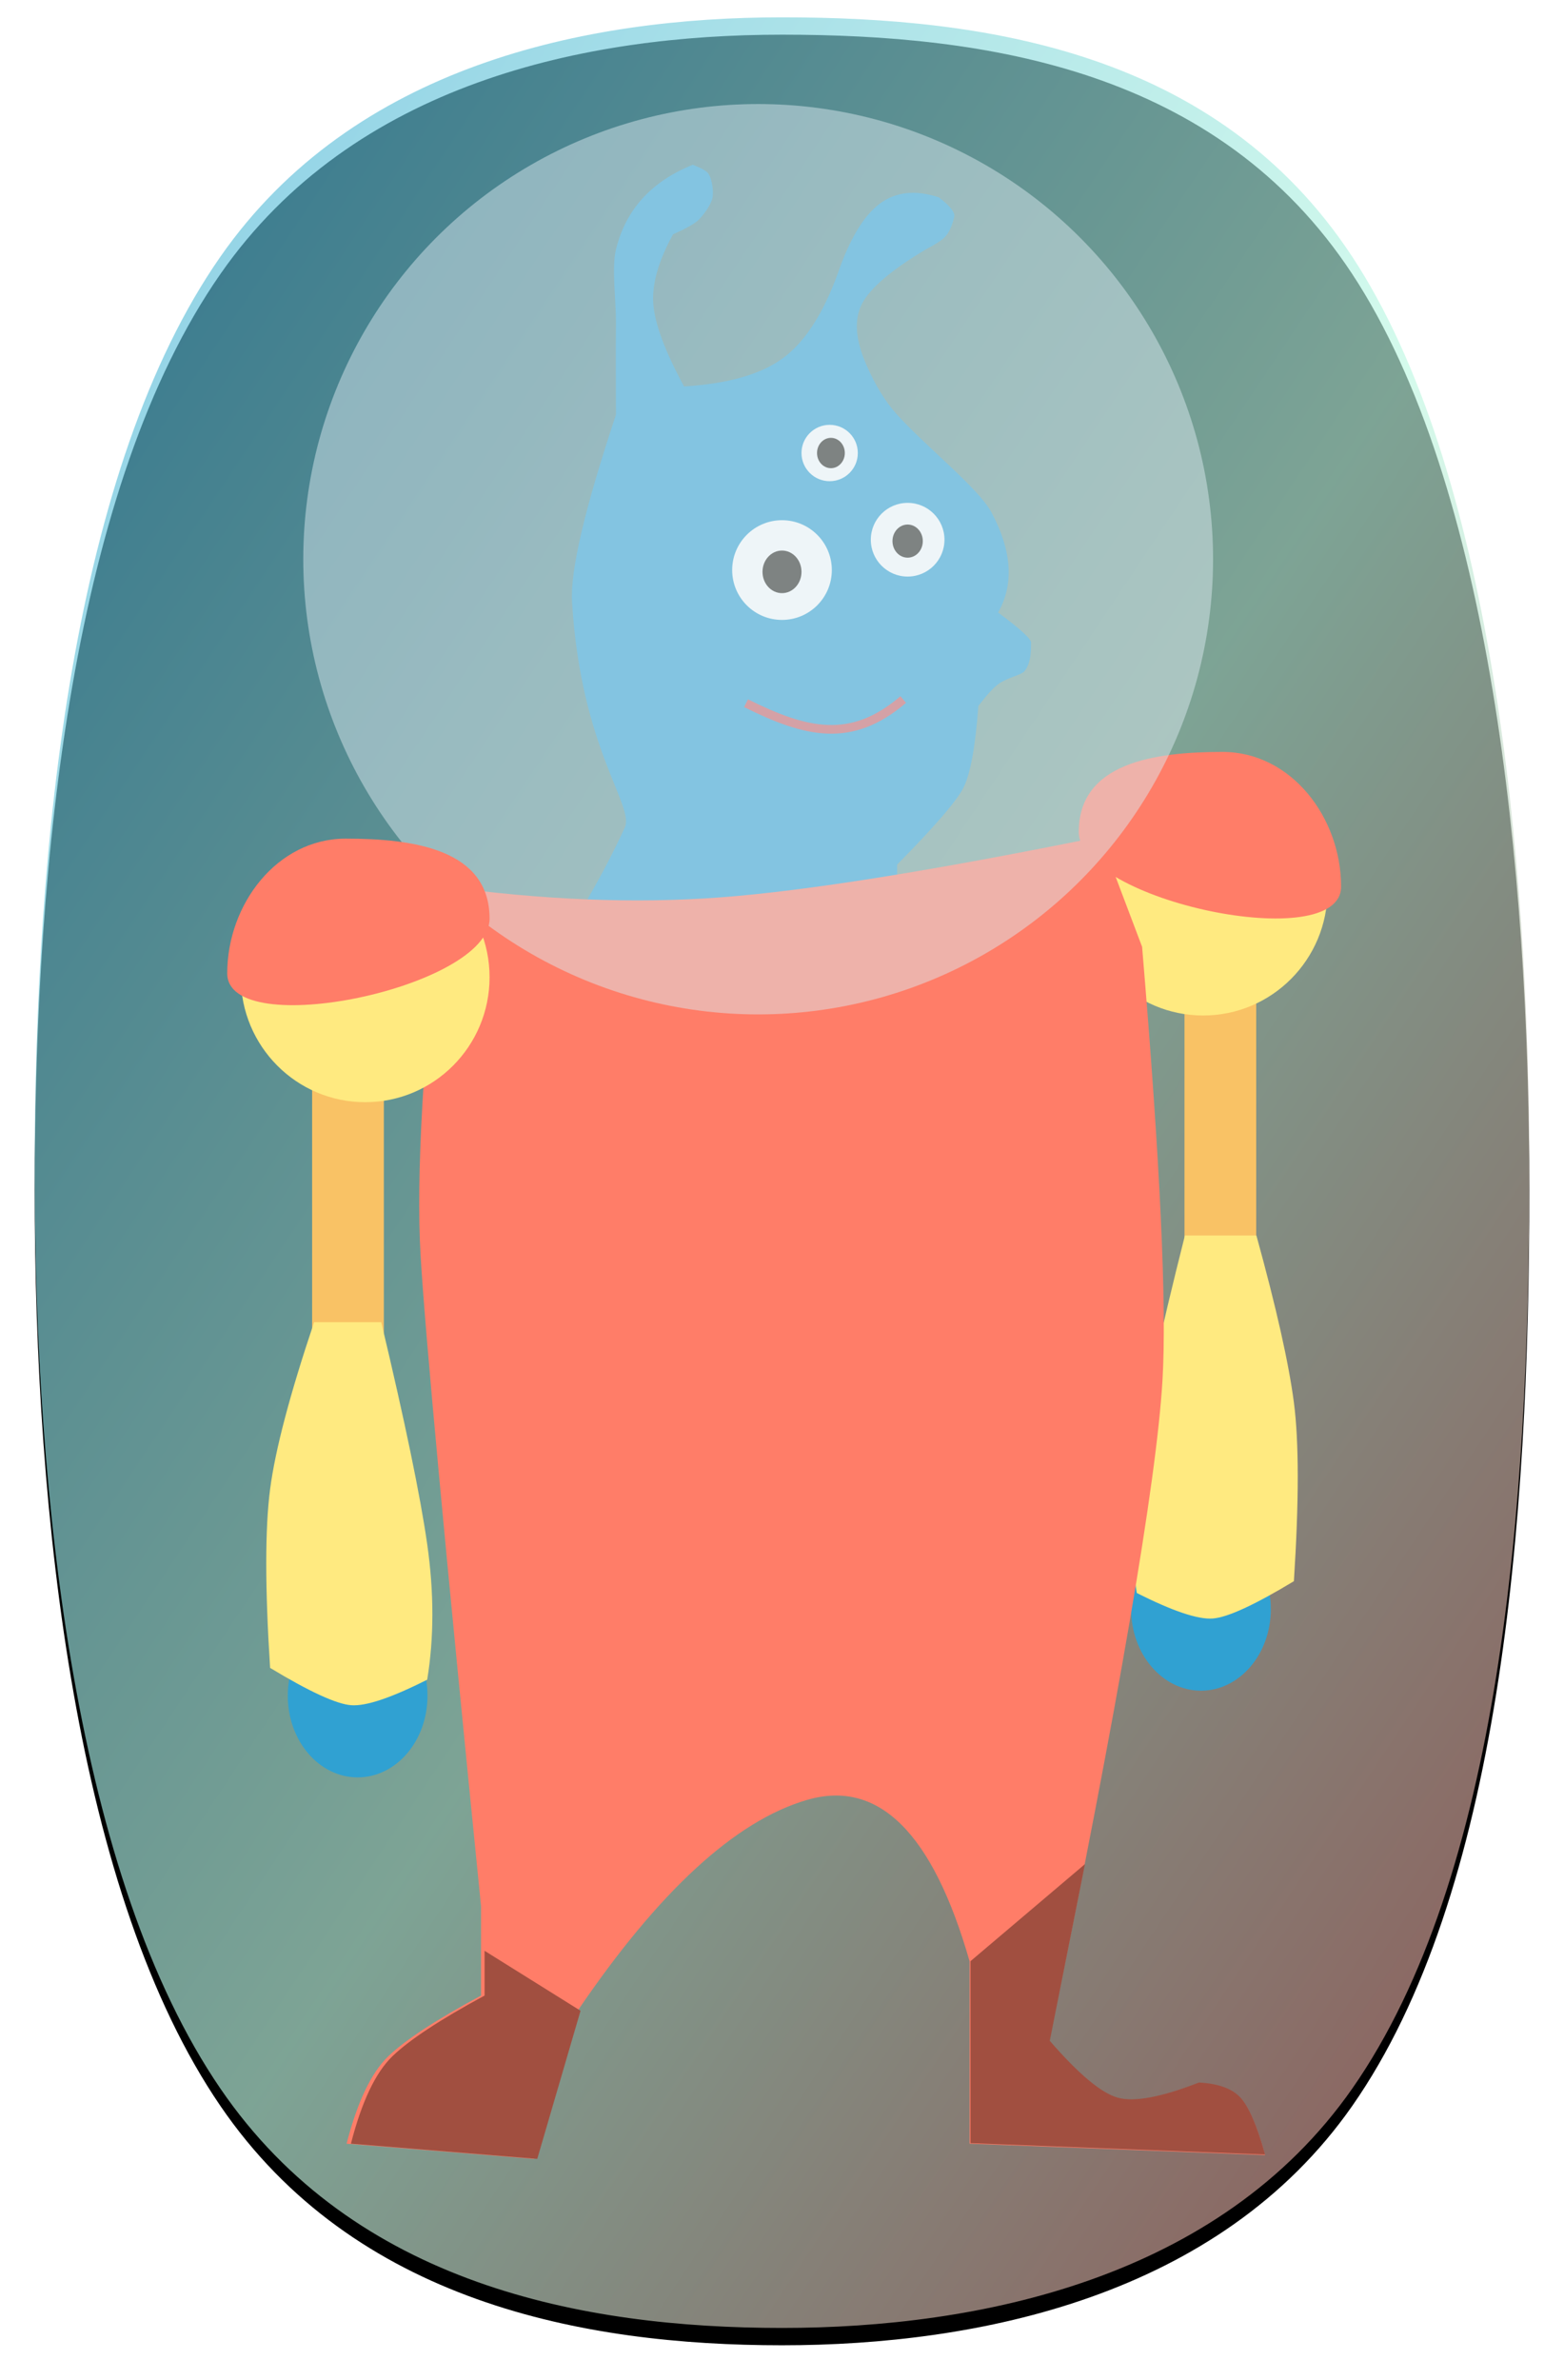 <svg viewBox="0 0 361 549" xmlns="http://www.w3.org/2000/svg" xmlns:xlink="http://www.w3.org/1999/xlink">
  <defs>
    <linearGradient x1="0%" y1="0%" y2="100%" id="linearGradient-1">
      <stop stop-color="#45AFD7" offset="0%"/>
      <stop stop-color="#BEF8E2" offset="52.983%"/>
      <stop stop-color="#D98480" offset="100%"/>
    </linearGradient>
    <path d="M172.5 533c45.23 0 100.854-11.206 131.618-55.207C338.154 429.113 345 343.807 345 266.5c0-74.419-9.045-162.943-40.882-211.293C272.99 7.933 219.6 0 172.5 0 127.194 0 73.657 11.075 42.876 55.207 8.93 103.877 0 189.31 0 266.5c0 76.24 9.658 162.717 42.876 211.293C73.786 522.993 126.58 533 172.5 533z" id="path-2"/>
    <filter x="-4.1%" y="-1.9%" width="108.1%" height="105.3%" filterUnits="objectBoundingBox" id="filter-3">
      <feOffset dy="4" in="SourceAlpha" result="shadowOffsetOuter1"/>
      <feGaussianBlur stdDeviation="4" in="shadowOffsetOuter1" result="shadowBlurOuter1"/>
      <feComposite in="shadowBlurOuter1" in2="SourceAlpha" operator="out" result="shadowBlurOuter1"/>
      <feColorMatrix values="0 0 0 0 0.047 0 0 0 0 0 0 0 0 0 0.2 0 0 0 0.1 0" in="shadowBlurOuter1"/>
    </filter>
  </defs>
  <g id="Assets" fill="none" fill-rule="evenodd">
    <g transform="translate(8 4)" id="avatar_5">
      <g id="bg">
        <use fill="#000" filter="url(#filter-3)" xlink:href="#path-2"/>
        <use fill-opacity=".66" fill="url(#linearGradient-1)" xlink:href="#path-2"/>
      </g>
      <g id="charachter" transform="matrix(-1 0 0 1 302 20)">
        <g id="body_change_colour" transform="translate(16 14)" fill="#30A1D2">
          <path d="M159.937 171.978c-3.668-6.017-7.047-12.368-10.14-19.053-2.346-5.073 10.175-18.2 12.168-52.145.422-7.192-2.958-21.565-10.14-43.12.049-9.287.049-16.14 0-20.557-.064-5.859 1.05-13.244 0-17.549-2.236-9.173-8.15-15.69-17.744-19.554-1.98.784-3.164 1.452-3.548 2.006-1.024 1.471-1.215 4.421-1.014 5.515.189 1.028 1.125 2.926 3.041 5.014.848.923 2.876 2.093 6.084 3.51 3.372 6.12 4.893 11.468 4.563 16.044-.33 4.576-2.697 10.927-7.098 19.053-10.142-.623-17.746-2.795-22.814-6.518-5.067-3.723-9.291-10.24-12.674-19.554-2.728-7.917-5.939-13.266-9.632-16.045-3.694-2.78-8.257-3.28-13.689-1.504-2.618 2.01-3.8 3.514-3.548 4.512.14.56.67 3.01 2.028 4.513.713.789 2.234 1.792 4.562 3.008 7.939 4.74 12.84 8.918 14.702 12.535 1.864 3.617 1.526 8.297-1.013 14.04-2.044 4.727-4.41 8.571-7.098 11.531-6.886 7.581-18.828 16.98-21.8 22.563-4.712 8.854-5.219 16.542-1.52 23.064-5.236 3.896-7.771 6.236-7.605 7.02.078.369-.286 4.343 1.52 6.518.758.912 3.943 1.436 6.084 3.008 1.117.82 2.638 2.491 4.563 5.014.706 9.596 1.889 15.947 3.549 19.053 1.66 3.105 6.73 8.955 15.209 17.548V180l73.004-8.022z" id="head"/>
          <ellipse id="hand" cx="211.45" cy="353.188" rx="16.121" ry="18.813"/>
          <ellipse id="hand" cx="16.793" cy="333.188" rx="16.121" ry="18.813"/>
        </g>
        <g id="right_arm" transform="matrix(-1 0 0 1 61 149)">
          <path d="M24.4 56h16.557v58.497c-3.68 1.835-6.439 2.753-8.278 2.753-1.84 0-4.6-.918-8.279-2.753V56z" id="Rectangle-2" fill="#F9C265"/>
          <g id="Group-3">
            <ellipse id="Oval-4" fill="#FFEA80" cx="28.706" cy="32.426" rx="28.706" ry="28.824"/>
            <path d="M60.551 31.526C60.551 15.606 49.045.45 33.191.45S0 2.997 0 18.915c0 15.92 60.551 28.53 60.551 12.61z" id="Oval-4" fill="#FF7D68"/>
          </g>
          <path d="M24.5 112c-5.81 22.983-9.512 40.05-11.105 51.2-1.593 11.15-1.593 21.57 0 31.263 8.283 4.182 14.127 6.145 17.532 5.89 3.404-.255 9.647-3.125 18.727-8.609 1.185-18.418 1.185-32.161 0-41.231-1.186-9.07-4.07-21.907-8.654-38.513H24.5z" id="Path-18" fill="#FFEA80"/>
        </g>
        <g id="head-whole" transform="translate(92 74)">
          <path d="M45.804 64.215c-13.776 6.838-24.219 9.48-36.285-.849" id="mouth" stroke="#CC5C61" stroke-width="2"/>
          <g id="eyes">
            <g id="left_eye" transform="translate(26 22)">
              <circle id="Oval-11" fill="#FFF" cx="11.5" cy="11.5" r="11.5"/>
              <ellipse id="eye" fill="#27221B" cx="11.5" cy="11.912" rx="4.5" ry="4.912"/>
            </g>
            <g id="right_eye" transform="translate(0 18)">
              <circle id="Oval-11" fill="#FFF" cx="8.5" cy="8.5" r="8.5"/>
              <ellipse id="eye" fill="#27221B" cx="8.5" cy="8.82" rx="3.5" ry="3.82"/>
            </g>
            <g id="top-eye" transform="translate(20)">
              <circle id="Oval-11" fill="#FFF" cx="6.5" cy="6.5" r="6.5"/>
              <ellipse id="eye" fill="#27221B" cx="6.207" cy="6.5" rx="3.207" ry="3.5"/>
            </g>
          </g>
        </g>
        <path d="M208.126 180.389c4.238 38.846 5.841 67.172 4.808 84.978-1.033 17.806-5.69 67.93-13.971 150.375v20.587c10.366 5.577 17.507 10.249 21.42 14.017 3.913 3.769 7.119 10.485 9.617 20.15L186.723 474l-5.473-18.598-4.582-15.568c-18.716-27.562-36.348-43.77-52.894-48.622-16.547-4.852-29.073 7.558-37.58 37.233v42.05L18 473.125c1.865-6.668 3.759-11.048 5.683-13.141s5.13-3.261 9.617-3.504c8.725 3.398 14.991 4.566 18.797 3.504 3.807-1.062 9.052-5.442 15.738-13.14-16.023-78.047-24.74-128.828-26.153-152.343-1.034-17.218.533-50.583 4.7-100.094L55.999 169c38.67 7.85 67.908 12.517 87.712 14 19.803 1.483 41.275.612 64.415-2.611z" id="body-vest" fill="#FF7D68"/>
        <g id="shoes" transform="translate(18 406)" fill="#A14F40">
          <path d="M180.156 20v10.33c10.302 5.576 17.398 10.248 21.287 14.016 3.889 3.769 7.074 10.485 9.557 20.15L167.992 68l-5.439-18.598L158 33.834 180.156 20z" id="left_shoes"/>
          <path d="M68 22.403v41.974L0 67c1.86-6.655 3.748-11.028 5.667-13.117 1.918-2.089 5.115-3.255 9.59-3.497 8.7 3.392 14.948 4.558 18.743 3.497 3.795-1.06 9.026-5.432 15.692-13.116L41.568 0 68 22.403z" id="right_shoe"/>
        </g>
        <circle id="air_bubble" fill="#DCEBF0" opacity=".482" cx="135" cy="105" r="105"/>
        <g id="left_arm" transform="translate(197 169)">
          <path d="M24.4 56h16.557v58.497c-3.68 1.835-6.439 2.753-8.278 2.753-1.84 0-4.6-.918-8.279-2.753V56z" id="Rectangle-2" fill="#F9C265"/>
          <g id="shoulder">
            <ellipse id="Oval-4" fill="#FFEA80" cx="28.706" cy="32.426" rx="28.706" ry="28.824"/>
            <path d="M60.551 31.526C60.551 15.606 49.045.45 33.191.45S0 2.997 0 18.915c0 15.92 60.551 28.53 60.551 12.61z" id="Oval-4" fill="#FF7D68"/>
          </g>
          <path d="M25 112c-5.477 22.983-9.012 40.05-10.605 51.2-1.593 11.15-1.593 21.57 0 31.263 8.283 4.182 14.127 6.145 17.532 5.89 3.404-.255 9.647-3.125 18.727-8.609 1.185-18.418 1.185-32.161 0-41.231-1.186-9.07-4.57-21.907-10.154-38.513H25z" id="Path-18" fill="#FFEA80"/>
        </g>
      </g>
      <g id="hot_spots" transform="translate(49 3)" fill="#5594CF" fill-opacity=".4" opacity="0">
        <circle id="feet-hotspot" cx="224" cy="470" r="17"/>
        <circle id="legs-hotspot" cx="198" cy="408" r="17"/>
        <circle id="hands-hotspot" cx="249" cy="361" r="17"/>
        <circle id="Belly-hotspot" cx="133" cy="327" r="17"/>
        <circle id="Arms-hotspot" cx="241" cy="252" r="17"/>
        <circle id="chest-hotspot" cx="167" cy="252" r="17"/>
        <circle id="shoulders-hotspot" cx="17" cy="183" r="17"/>
        <circle id="face-hotspot" cx="207" cy="78" r="17"/>
        <circle id="head-hotspot" cx="116" cy="17" r="17"/>
      </g>
    </g>
  </g>
</svg>
